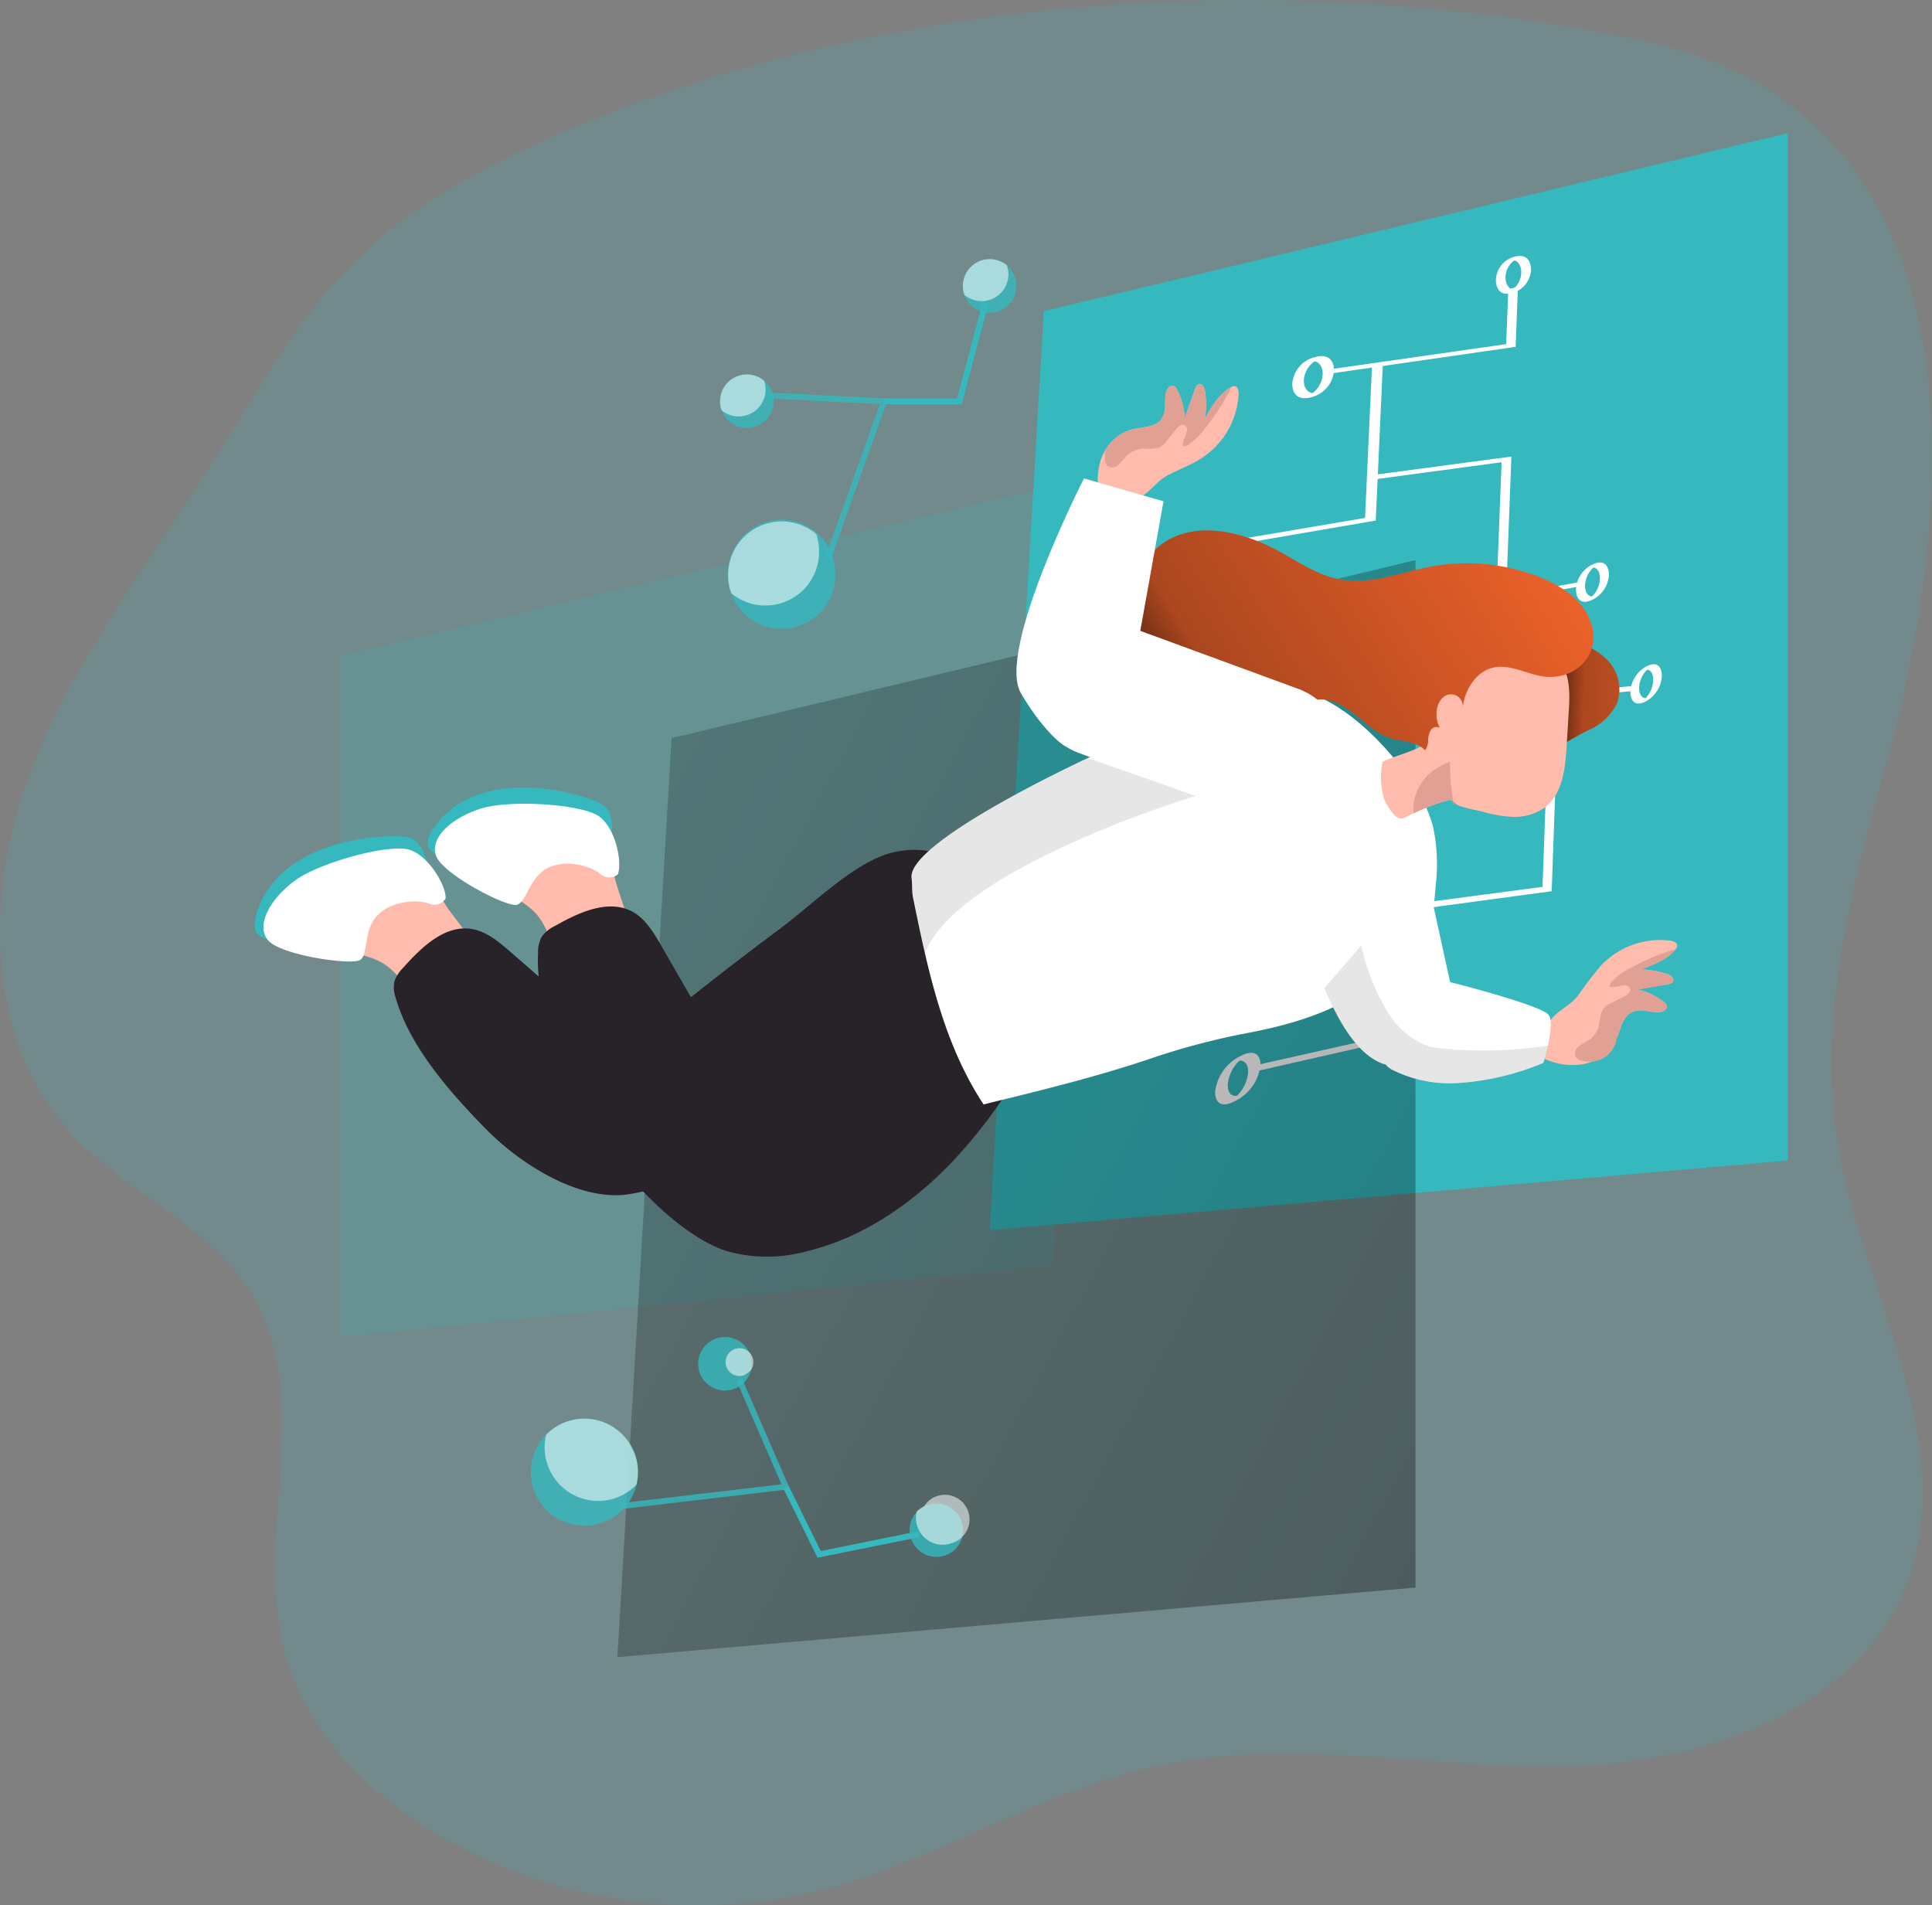 <svg id="Layer_1" data-name="Layer 1" xmlns="http://www.w3.org/2000/svg" xmlns:xlink="http://www.w3.org/1999/xlink" viewBox="0 0 313.95 309.6"><rect x="0" y="0" width="313.95" height="309.6" fill="#808080" stroke="none"/><defs><linearGradient id="linear-gradient" x1="346.61" y1="277.66" x2="-144.59" y2="13.66" gradientUnits="userSpaceOnUse"><stop offset="0.01"/><stop offset="0.08" stop-opacity="0.69"/><stop offset="0.21" stop-opacity="0.32"/><stop offset="1" stop-opacity="0"/></linearGradient><linearGradient id="linear-gradient-2" x1="279.86" y1="116.62" x2="319.35" y2="118.51" gradientUnits="userSpaceOnUse"><stop offset="0.01"/><stop offset="0.13" stop-opacity="0.69"/><stop offset="0.25" stop-opacity="0.32"/><stop offset="1" stop-opacity="0"/></linearGradient><linearGradient id="linear-gradient-3" x1="211.84" y1="129.72" x2="291.54" y2="79.59" xlink:href="#linear-gradient-2"/></defs><title>3</title><path d="M123.53,25.77c-12.11,5.21-24,11.48-33.4,20.72C80.54,55.93,74,68,66.85,79.35c-10.74,17-23.43,33.13-30.2,52.07s-6.37,42.14,7.27,56.93c9,9.77,22.81,15,29.55,26.41,10,17,0,39.3,5.26,58.36C82.18,285.51,91.94,295.33,103,302a83.42,83.42,0,0,0,63.17,9.21c18.51-4.79,35-15.9,53.64-20,21.81-4.82,44.48.31,66.81-.05s47.59-8.89,55.6-29.75C351,238.5,335,214.23,331,190.05c-3.31-20.23,2-40.78,7.54-60.52C350.83,85.75,355.33,22.38,299,10.68,241.79-1.19,177.22,2.69,123.53,25.77Z" transform="translate(-32.36 -4.15)" fill="#35b8be" opacity="0.18" style="isolation:isolate"/><polygon points="55.34 106.55 176.16 77.75 171.2 205.61 55.34 217.26 55.34 106.55" fill="#35b8be" opacity="0.18" style="isolation:isolate"/><polygon points="192.4 45.12 290.52 21.63 290.52 188.58 160.82 199.89 169.62 50.55 192.4 45.12" fill="#35b8be"/><polygon points="252.15 144.82 252.93 122.95 194.41 129.8 196.58 89.22 223.56 84.59 224.72 58.94 222.95 59.48 221.82 84.16 194.6 88.77 192.31 131.04 251.39 123.99 250.66 144.11 224.39 147.58 223.45 168.74 204.44 173.01 203 174.32 225.18 169.29 226.1 148.33 252.15 144.82" fill="#fff"/><polygon points="266.17 111.4 231.42 114.48 230.92 126.3 232.64 125.46 233.07 115.23 265.15 112.31 266.17 111.4" fill="#fff"/><polygon points="257.28 94.48 244.74 96.73 245.6 74.19 223.48 77.13 222.52 78.01 244.01 75.11 243.13 97.75 256.45 95.33 257.28 94.48" fill="#fff"/><polygon points="246.29 56.36 246.67 46.57 245.1 47.03 244.75 55.92 216.29 59.98 215.5 60.8 246.29 56.36" fill="#fff"/><path d="M237.18,177.28c.06-1.29-.59-3-3.46-1.41a7.4,7.4,0,0,0-3.89,5.65c-.07,1.31.6,3.09,3.53,1.38A7.42,7.42,0,0,0,237.18,177.28Zm-5.3,3.06a6,6,0,0,1,1.86-3.8c.47-.17,1.53.24,1.44,1.89a6.11,6.11,0,0,1-1.78,3.75C232.79,182.38,231.8,182,231.88,180.34Z" transform="translate(-32.36 -4.15)" fill="#fff"/><path d="M302.41,114c0-1.06-.44-2.58-2.44-1.6a5,5,0,0,0-2.67,4.15c0,1.07.46,2.61,2.49,1.58A5,5,0,0,0,302.41,114Zm-3.69,1.84A4.25,4.25,0,0,1,300,113c.33-.09,1.07.38,1,1.73a4.36,4.36,0,0,1-1.21,2.85C299.39,117.66,298.68,117.18,298.72,115.86Z" transform="translate(-32.36 -4.15)" fill="#fff"/><path d="M293.81,97.56c0-1.07-.46-2.64-2.56-1.74a4.74,4.74,0,0,0-2.79,4.1c0,1.09.46,2.68,2.59,1.72A4.77,4.77,0,0,0,293.81,97.56Zm-3.87,1.7a4.11,4.11,0,0,1,1.33-2.87c.35-.07,1.13.44,1.08,1.81a4.13,4.13,0,0,1-1.28,2.85C290.63,101.12,289.9,100.6,289.94,99.26Z" transform="translate(-32.36 -4.15)" fill="#fff"/><path d="M281.15,48c0-1.09-.48-2.75-2.71-2.13a4.06,4.06,0,0,0-3,3.75c0,1.1.49,2.79,2.75,2.12A4.1,4.1,0,0,0,281.15,48ZM277,49.2a3.45,3.45,0,0,1,1.42-2.72c.37,0,1.19.6,1.14,2a3.55,3.55,0,0,1-1.37,2.7C277.77,51.18,277,50.55,277,49.2Z" transform="translate(-32.36 -4.15)" fill="#fff"/><path d="M249.13,64.41c.05-1.19-.55-3-3.2-2.2a4.81,4.81,0,0,0-3.57,4.25c-.06,1.21.56,3,3.25,2.19A4.83,4.83,0,0,0,249.13,64.41Zm-4.89,1.48a4,4,0,0,1,1.71-3c.44-.05,1.41.6,1.34,2.13a4.08,4.08,0,0,1-1.64,3C245.09,68,244.17,67.38,244.24,65.89Z" transform="translate(-32.36 -4.15)" fill="#fff"/><polygon points="131.9 114.51 230.02 91.02 230.02 257.97 100.33 269.28 109.13 119.94 131.9 114.51" fill="url(#linear-gradient)"/><path d="M293.74,111.6a6.81,6.81,0,0,1,1.39,6.81,9.09,9.09,0,0,1-4.24,4.2,43,43,0,0,0-5.29,3c-.5-2,.82-4.1.81-6.2,0-1.88-1-3.58-1.77-5.31a5.85,5.85,0,0,1-.51-3.73C285.37,105.88,292,109.54,293.74,111.6Z" transform="translate(-32.36 -4.15)" fill="#fc682d"/><path d="M293.74,111.6a6.81,6.81,0,0,1,1.39,6.81,9.09,9.09,0,0,1-4.24,4.2,43,43,0,0,0-5.29,3c-.5-2,.82-4.1.81-6.2,0-1.88-1-3.58-1.77-5.31a5.85,5.85,0,0,1-.51-3.73C285.37,105.88,292,109.54,293.74,111.6Z" transform="translate(-32.36 -4.15)" fill="url(#linear-gradient-2)"/><path d="M132.47,147.55c-.62-2.24-1.28-4.56-2.79-6.32a11.3,11.3,0,0,0-5.86-3.32,19.42,19.42,0,0,0-14.35,1.93,2.89,2.89,0,0,0-1.4,1.36,2.43,2.43,0,0,0,.05,1.46c.71,2.56,3,4.35,5.23,5.73s4.74,2.56,6.43,4.6c3.17,3.84,4.3,15.78,12.05,12C138.3,161.82,133.8,152.34,132.47,147.55Z" transform="translate(-32.36 -4.15)" fill="#ffbbab"/><path d="M131.76,139.45s.48-3.14-1.34-4.47-18.68-7-26.83,2.7S119,142.81,119,142.81Z" transform="translate(-32.36 -4.15)" fill="#35b8be"/><path d="M132.75,146.24a2.16,2.16,0,0,1-2.81-.06c-1.43-1.24-5.5-2.5-8.54-1s-3.45,5.56-5.05,6-11.88-4.87-13.09-7.88,2.6-6.34,7.36-7.79,16.5-.69,19.18,1.36S133.49,144.37,132.75,146.24Z" transform="translate(-32.36 -4.15)" fill="#fff"/><path d="M192.58,186.48c-1.59,2.07-3.27,4.07-5.05,6-6.56,7-14.76,12.76-24.09,15a24,24,0,0,1-13.17-.09c-8.93-3-19.76-15.61-23.65-23.84-3.46-7.33-7.26-16.48-6.82-24.71a5,5,0,0,1,.63-2.53,5.63,5.63,0,0,1,2.14-1.71c3.91-2.22,8.75-4.45,12.67-2.25,2,1.15,3.31,3.28,4.48,5.31q2.92,5.08,5.86,10.17c3.43,6,6.09,9.79,12.58,5.7,5.73-3.61,10.33-8.84,15.19-13.48,6.46-6.16,14.29-12,23.21-11.95,3.8,0,7.88,1.33,9.95,4.52,3.15,4.85.34,11.24-2.55,16.25A160.56,160.56,0,0,1,192.58,186.48Z" transform="translate(-32.36 -4.15)" fill="#282328"/><path d="M104.94,151.47a16,16,0,0,0-4.69-5.06,11.37,11.37,0,0,0-6.63-1.23,19.42,19.42,0,0,0-12.94,6.5,2.77,2.77,0,0,0-.87,1.74,2.43,2.43,0,0,0,.51,1.37c1.51,2.18,4.23,3.14,6.82,3.7s5.31.88,7.57,2.26c4.25,2.6,9.21,13.52,15.3,7.42C115.1,163.07,107.76,155.57,104.94,151.47Z" transform="translate(-32.36 -4.15)" fill="#ffbbab"/><path d="M101.63,144.05s-.57-3.12-2.72-3.79-19.94-.54-24.5,11.29,16.22-.16,16.22-.16Z" transform="translate(-32.36 -4.15)" fill="#35b8be"/><path d="M104.78,150.14a2.16,2.16,0,0,1-2.68.86c-1.75-.7-6-.57-8.38,1.87s-1.46,6.38-2.84,7.27-12.82-.73-14.94-3.18.39-6.84,4.42-9.77,15.37-6,18.57-4.95S104.87,148.14,104.78,150.14Z" transform="translate(-32.36 -4.15)" fill="#fff"/><path d="M186.84,172.88c-6.26,4.87-12.93,11.38-20.32,14.17-8.58,3.24-17.12,6.55-25.81,9.51a30.1,30.1,0,0,1-7,1.76c-8.07.67-17.17-5.36-22.56-10.88-5.66-5.8-12.23-13.22-14.49-21.15a5.1,5.1,0,0,1-.23-2.59,5.77,5.77,0,0,1,1.47-2.32c3-3.36,6.82-7.06,11.25-6.25,2.3.43,4.19,2,6,3.56l8.85,7.71c3.29,2.86,7.18,5.92,11.5,5.32,2.76-.39,5.06-2.22,7.23-4q8.06-6.47,16.34-12.63c5-3.7,10.88-9.63,16.66-11.89,5.21-2,12.61-1,15,4.57,2.06,4.85.61,11.12-.68,16C189.46,165.73,188.56,171.54,186.84,172.88Z" transform="translate(-32.36 -4.15)" fill="#282328"/><path d="M263.7,173.84c-1.62,2.29-3.67,3.88-6.16,3.28a2.9,2.9,0,0,1-.62-.18c-4.27-1.6-7.44-7.59-9.34-12.27a56.81,56.81,0,0,1-2.05-5.94l15.82-25.39L268,163.72S266.56,169.84,263.7,173.84Z" transform="translate(-32.36 -4.15)" fill="#fff"/><path d="M234.76,172.07a116.16,116.16,0,0,0-16,4.29c-8.72,2.9-17.66,5.08-26.57,7.25-4.88-7.38-7.52-15.89-9.53-24.56-.7-3-1.33-6.07-1.94-9.09-.21-1-.09-2.08-.23-3.12-.7-5.16,21.59-16.21,28.64-19.51q10.06-4.72,20.46-8.63c5-1.88,10.58-3.64,15.64-1.88,6.75,2.35,13.4,9.41,17.1,15.31a23,23,0,0,1,2.85,6.13,28.86,28.86,0,0,1,.49,9.64c-.31,3.78-.51,7.12-3,9.92a45.91,45.91,0,0,1-10,8.05C247.22,169.2,241,170.9,234.76,172.07Z" transform="translate(-32.36 -4.15)" fill="#fff"/><path d="M182.66,159.05c-.7-3-1.33-6.07-1.94-9.09-.21-1-.09-2.08-.23-3.12-.7-5.16,21.59-16.21,28.64-19.51l17.51,6.14S187.87,145.21,182.66,159.05Z" transform="translate(-32.36 -4.15)" fill="#020202" opacity="0.1"/><path d="M273.46,136.1l-1-.25a23.7,23.7,0,0,1-2.93-.74c-.75-.31-.78-.59-1.33-.93a.69.69,0,0,0-.49,0,34.35,34.35,0,0,0-5.7,2.14l-1,.5a2.07,2.07,0,0,1-1.09.33,1.93,1.93,0,0,1-1.21-.84,8.83,8.83,0,0,1-1.45-2.38,12.33,12.33,0,0,1-.24-5.92c0-.28,3.66-1.44,4.1-1.63,1-.43,2.37-.74,2.66-1.76s-.67-3.09-.83-4.17a7.49,7.49,0,0,1,.24-4c.79-2,2.72-3.2,4.55-4.26a27.53,27.53,0,0,1,5.25-2.52,15.61,15.61,0,0,1,9.88.12,7.37,7.37,0,0,1,2.24,1.17c2.36,1.93,2.38,5.46,2.19,8.5l-.37,6.11c-.23,3.57-.68,7.6-3.52,9.78a8.4,8.4,0,0,1-5.37,1.53A20.89,20.89,0,0,1,273.46,136.1Z" transform="translate(-32.36 -4.15)" fill="#ffbbab"/><path d="M282.75,114c-2.26-.4-4.48-1.61-6.79-1.5-3.39.15-5.53,3.44-5.89,6.52a1.93,1.93,0,0,0-3-1.72c-1.52,1.08-1.59,3.67-.72,5.14a1.08,1.08,0,0,0-1.49.35,3.39,3.39,0,0,0-.43,1.66,2.68,2.68,0,0,1-.5,1.62c-1.39-1.5-3.75-1.39-5.7-2s-3.71-2.22-5.4-3.59-3.63-2.68-5.8-2.68a10,10,0,0,0-4.28,1.26,67.34,67.34,0,0,0-10.48,6.26,8.79,8.79,0,0,1-4.83,2.15,17.81,17.81,0,0,1-5.94-1.2,37.53,37.53,0,0,1-10.5-5.87,20.84,20.84,0,0,1-5.78-6.06,9,9,0,0,1-.7-8.08c2.07-4.44,7.89-5.43,11.6-8.62,1.66-1.44,2.9-3.34,4.6-4.74,5.35-4.36,13.41-2.5,19.46.82,3.27,1.8,6.45,4,10.13,4.62,4.88.84,9.72-1.21,14.59-2.12A32.09,32.09,0,0,1,282.71,98c3.14,1.27,6.23,3.21,7.73,6.25,2.71,5.52-1.52,10.44-7.08,9.85Z" transform="translate(-32.36 -4.15)" fill="#fc682d"/><path d="M282.75,114c-2.26-.4-4.48-1.61-6.79-1.5-3.39.15-5.53,3.44-5.89,6.52a1.93,1.93,0,0,0-3-1.72c-1.52,1.08-1.59,3.67-.72,5.14a1.08,1.08,0,0,0-1.49.35,3.39,3.39,0,0,0-.43,1.66,2.68,2.68,0,0,1-.5,1.62c-1.39-1.5-3.75-1.39-5.7-2s-3.71-2.22-5.4-3.59-3.63-2.68-5.8-2.68a10,10,0,0,0-4.28,1.26,67.34,67.34,0,0,0-10.48,6.26,8.79,8.79,0,0,1-4.83,2.15,17.81,17.81,0,0,1-5.94-1.2,37.53,37.53,0,0,1-10.5-5.87,20.84,20.84,0,0,1-5.78-6.06,9,9,0,0,1-.7-8.08c2.07-4.44,7.89-5.43,11.6-8.62,1.66-1.44,2.9-3.34,4.6-4.74,5.35-4.36,13.41-2.5,19.46.82,3.27,1.8,6.45,4,10.13,4.62,4.88.84,9.72-1.21,14.59-2.12A32.09,32.09,0,0,1,282.71,98c3.14,1.27,6.23,3.21,7.73,6.25,2.71,5.52-1.52,10.44-7.08,9.85Z" transform="translate(-32.36 -4.15)" fill="url(#linear-gradient-3)"/><path d="M268.64,135.08c-.06-.19-.12-.36-.18-.54a.61.61,0,0,0-.22-.36.69.69,0,0,0-.49,0,33.91,33.91,0,0,0-5.69,2.14h0s-.78-5.94,5.94-8.4a34.08,34.08,0,0,0,.65,7.12S268.65,135.06,268.64,135.08Z" transform="translate(-32.36 -4.15)" fill="#e0a194"/><path d="M301.81,168.65c-1.45,0-3-.68-4.31,0-1.54.75-1.77,2.79-2.47,4.35a7.2,7.2,0,0,1-4,3.67,9,9,0,0,1-1.69.46,11.07,11.07,0,0,1-7.05-1.47s1.72-5.33,2.05-5.78c1.13-1.51,3.19-2.33,4.42-3.91a61.27,61.27,0,0,1,3.83-5A13.26,13.26,0,0,1,303.78,157c.51.07,1.14.32,1.13.84a1,1,0,0,1-.27.56l0,0c-1.4,1.7-3.58,2.51-5.66,3.26a15.89,15.89,0,0,1,4.21.73c.6.18,1.33.75,1,1.29a1.14,1.14,0,0,1-.79.39l-4.91.86a11.54,11.54,0,0,1,4.23,2,1.22,1.22,0,0,1,.49.59C303.37,168.21,302.5,168.65,301.81,168.65Z" transform="translate(-32.36 -4.15)" fill="#ffbbab"/><path d="M301.81,168.65c-1.45,0-3-.68-4.31,0-1.54.75-1.77,2.79-2.47,4.35a4.34,4.34,0,0,1-5.55,3.49,1.59,1.59,0,0,1-1-.49,1.38,1.38,0,0,1,.32-1.73,10.36,10.36,0,0,1,1.62-1,4.28,4.28,0,0,0,1.79-2.57,6.83,6.83,0,0,1,.67-2.59,3.77,3.77,0,0,1,1.36-1l2-1a2.5,2.5,0,0,0,.81-.58.82.82,0,0,0,.1-.94,1.16,1.16,0,0,0-1-.32c-.77.06-3,.89-1.95-.52a10.38,10.38,0,0,1,2.91-2.21,38.41,38.41,0,0,1,6.78-2.92,4.68,4.68,0,0,1,.78-.19l0,0c-1.4,1.7-3.58,2.51-5.66,3.26a15.89,15.89,0,0,1,4.21.73c.6.18,1.33.75,1,1.29a1.14,1.14,0,0,1-.79.39l-4.91.86a11.54,11.54,0,0,1,4.23,2,1.22,1.22,0,0,1,.49.59C303.37,168.21,302.5,168.65,301.81,168.65Z" transform="translate(-32.36 -4.15)" fill="#e0a194"/><path d="M221.81,68c-.27,1.43.14,3.08-.73,4.25-1,1.39-3.06,1.25-4.72,1.67A7.18,7.18,0,0,0,212,77.25a8.46,8.46,0,0,0-.75,1.58,11.18,11.18,0,0,0,.19,7.2s5.55-.75,6.06-1c1.69-.85,2.86-2.73,4.63-3.66s3.88-1.7,5.64-2.87a13.26,13.26,0,0,0,5.87-10.34c0-.52-.11-1.19-.63-1.26a1,1,0,0,0-.6.16l0,0c-1.92,1.07-3.11,3.07-4.21,5a16.07,16.07,0,0,0,0-4.27c-.08-.63-.5-1.45-1.1-1.22-.28.11-.41.43-.52.71L224.89,72a11.36,11.36,0,0,0-1.25-4.53,1.26,1.26,0,0,0-.5-.59C222.53,66.57,221.93,67.34,221.81,68Z" transform="translate(-32.36 -4.15)" fill="#ffbbab"/><path d="M221.81,68c-.27,1.43.14,3.08-.73,4.25-1,1.39-3.06,1.25-4.72,1.67A7.18,7.18,0,0,0,212,77.25a7,7,0,0,0-.09,1.52,1.57,1.57,0,0,0,.32,1,1.36,1.36,0,0,0,1.75,0,9.71,9.71,0,0,0,1.3-1.41,4.26,4.26,0,0,1,2.85-1.31,6.75,6.75,0,0,0,2.67-.2,3.85,3.85,0,0,0,1.22-1.16L223.4,74a2.29,2.29,0,0,1,.72-.7.79.79,0,0,1,.93.07,1.14,1.14,0,0,1,.13,1.08c-.19.74-1.41,2.83.17,2A10.36,10.36,0,0,0,228,74a37.74,37.74,0,0,0,4.07-6.16,4.05,4.05,0,0,0,.33-.73l0,0c-1.92,1.07-3.11,3.07-4.21,5a16.07,16.07,0,0,0,0-4.27c-.08-.63-.5-1.45-1.1-1.22-.28.11-.41.43-.52.71L224.89,72a11.36,11.36,0,0,0-1.25-4.53,1.26,1.26,0,0,0-.5-.59C222.53,66.57,221.93,67.34,221.81,68Z" transform="translate(-32.36 -4.15)" fill="#e0a194"/><path d="M283.16,176.87a42.72,42.72,0,0,1-14.35,3.3A20.77,20.77,0,0,1,258.62,178a3.48,3.48,0,0,1-1.08-.86,3.65,3.65,0,0,1-.91-2.1,10.94,10.94,0,0,1,1.14-6.59c2.94-5.18,10.26-4.71,10.26-4.71s15,3.79,16,5.36c.6.86.27,3.09-.14,4.95C283.57,175.58,283.16,176.87,283.16,176.87Z" transform="translate(-32.36 -4.15)" fill="#fff"/><rect x="214.46" y="95.31" width="22.07" height="51.96" rx="11.04" transform="translate(384.74 -52.7) rotate(110.17)" fill="#fff"/><path d="M217,110.33l4.43-24.72-12.92-3.72s-14.31,28-10.25,34.91,7.28,8.64,7.28,8.64S216.21,124.41,217,110.33Z" transform="translate(-32.36 -4.15)" fill="#fff"/><path d="M283.16,176.87a42.72,42.72,0,0,1-14.35,3.3A20.77,20.77,0,0,1,258.62,178a3.48,3.48,0,0,1-1.08-.86,2.9,2.9,0,0,1-.62-.18c-4.27-1.6-7.44-7.59-9.34-12.27l.08-.06,5.9-6.85a35.2,35.2,0,0,0,4.21,10.67,13.11,13.11,0,0,0,5.93,5.41,8.06,8.06,0,0,0,2.14.58,69.13,69.13,0,0,0,18.08-.39C283.57,175.58,283.16,176.87,283.16,176.87Z" transform="translate(-32.36 -4.15)" fill="#020202" opacity="0.1"/><path d="M168.09,97.61a8.7,8.7,0,0,1-16.91,2.89,8.44,8.44,0,0,1-.5-2.89,8.71,8.71,0,1,1,17.41,0Z" transform="translate(-32.36 -4.15)" fill="#35b8be" opacity="0.82" style="isolation:isolate"/><path d="M165.46,93.83a8.7,8.7,0,0,1-8.7,8.71,8.56,8.56,0,0,1-5.58-2,8.44,8.44,0,0,1-.5-2.89A8.71,8.71,0,0,1,165,90.93,8.74,8.74,0,0,1,165.46,93.83Z" transform="translate(-32.36 -4.15)" fill="#fff" opacity="0.55" style="isolation:isolate"/><path d="M158.07,69.35a4.35,4.35,0,0,1-8.45,1.45,4.09,4.09,0,0,1-.25-1.45A4.35,4.35,0,0,1,153.72,65a4.27,4.27,0,0,1,2.79,1A4.34,4.34,0,0,1,158.07,69.35Z" transform="translate(-32.36 -4.15)" fill="#35b8be" opacity="0.82" style="isolation:isolate"/><path d="M156.76,67.47a4.35,4.35,0,0,1-4.35,4.35,4.27,4.27,0,0,1-2.79-1,4.09,4.09,0,0,1-.25-1.45A4.35,4.35,0,0,1,153.72,65a4.27,4.27,0,0,1,2.79,1A4.33,4.33,0,0,1,156.76,67.47Z" transform="translate(-32.36 -4.15)" fill="#fff" opacity="0.55" style="isolation:isolate"/><path d="M197.53,50.62a4.35,4.35,0,0,1-8.46,1.44,4.31,4.31,0,0,1-.24-1.44,4.36,4.36,0,0,1,4.35-4.36,4.29,4.29,0,0,1,2.79,1A4.36,4.36,0,0,1,197.53,50.62Z" transform="translate(-32.36 -4.15)" fill="#35b8be" opacity="0.82" style="isolation:isolate"/><path d="M196.22,48.73a4.35,4.35,0,0,1-7.15,3.33,4.31,4.31,0,0,1-.24-1.44,4.36,4.36,0,0,1,4.35-4.36,4.29,4.29,0,0,1,2.79,1A4.33,4.33,0,0,1,196.22,48.73Z" transform="translate(-32.36 -4.15)" fill="#fff" opacity="0.55" style="isolation:isolate"/><g opacity="0.82" style="isolation:isolate"><polygon points="135.03 90.83 134.13 90.5 142.97 65.66 124.8 64.75 124.85 63.79 144.31 64.76 135.03 90.83" fill="#35b8be"/></g><polygon points="156.28 65.69 143.64 65.69 143.64 64.73 155.54 64.73 159.71 49.03 160.64 49.28 156.28 65.69" fill="#35b8be"/><path d="M131.2,251.17a8.71,8.71,0,1,1,3.94-11.66,8.59,8.59,0,0,1,.66,5.9A8.71,8.71,0,0,1,131.2,251.17Z" transform="translate(-32.36 -4.15)" fill="#35b8be" opacity="0.82" style="isolation:isolate"/><path d="M133.42,247.14a8.7,8.7,0,0,1-12.31-9.85,8.69,8.69,0,0,1,14,2.22,8.59,8.59,0,0,1,.66,5.9A8.52,8.52,0,0,1,133.42,247.14Z" transform="translate(-32.36 -4.15)" fill="#fff" opacity="0.55" style="isolation:isolate"/><path d="M152.09,229.66a4.35,4.35,0,1,1,2.3-2.88A4.35,4.35,0,0,1,152.09,229.66Z" transform="translate(-32.36 -4.15)" fill="#35b8be" opacity="0.82" style="isolation:isolate"/><path d="M153.2,227.65a2.26,2.26,0,1,1,1.19-.87A4.51,4.51,0,0,1,153.2,227.65Z" transform="translate(-32.36 -4.15)" fill="#fff" opacity="0.55" style="isolation:isolate"/><path d="M186.38,256.72a4.35,4.35,0,0,1-5-6.94,4.71,4.71,0,0,1,1.19-.86,4.35,4.35,0,0,1,3.86,7.8Z" transform="translate(-32.36 -4.15)" fill="#35b8be" opacity="0.82" style="isolation:isolate"/><path d="M187.49,254.71a4.35,4.35,0,0,1-6.16-4.93,4.71,4.71,0,0,1,1.19-.86,4,4,0,1,1,5,5.79Z" transform="translate(-32.36 -4.15)" fill="#fff" opacity="0.55" style="isolation:isolate"/><g opacity="0.82" style="isolation:isolate"><polygon points="100.9 245.22 100.79 244.27 126.98 241.19 119.74 224.49 120.62 224.11 128.38 241.99 100.9 245.22" fill="#35b8be"/></g><polygon points="132.85 253.12 127.25 241.8 128.11 241.37 133.38 252.04 149.3 248.81 149.49 249.76 132.85 253.12" fill="#35b8be"/></svg>